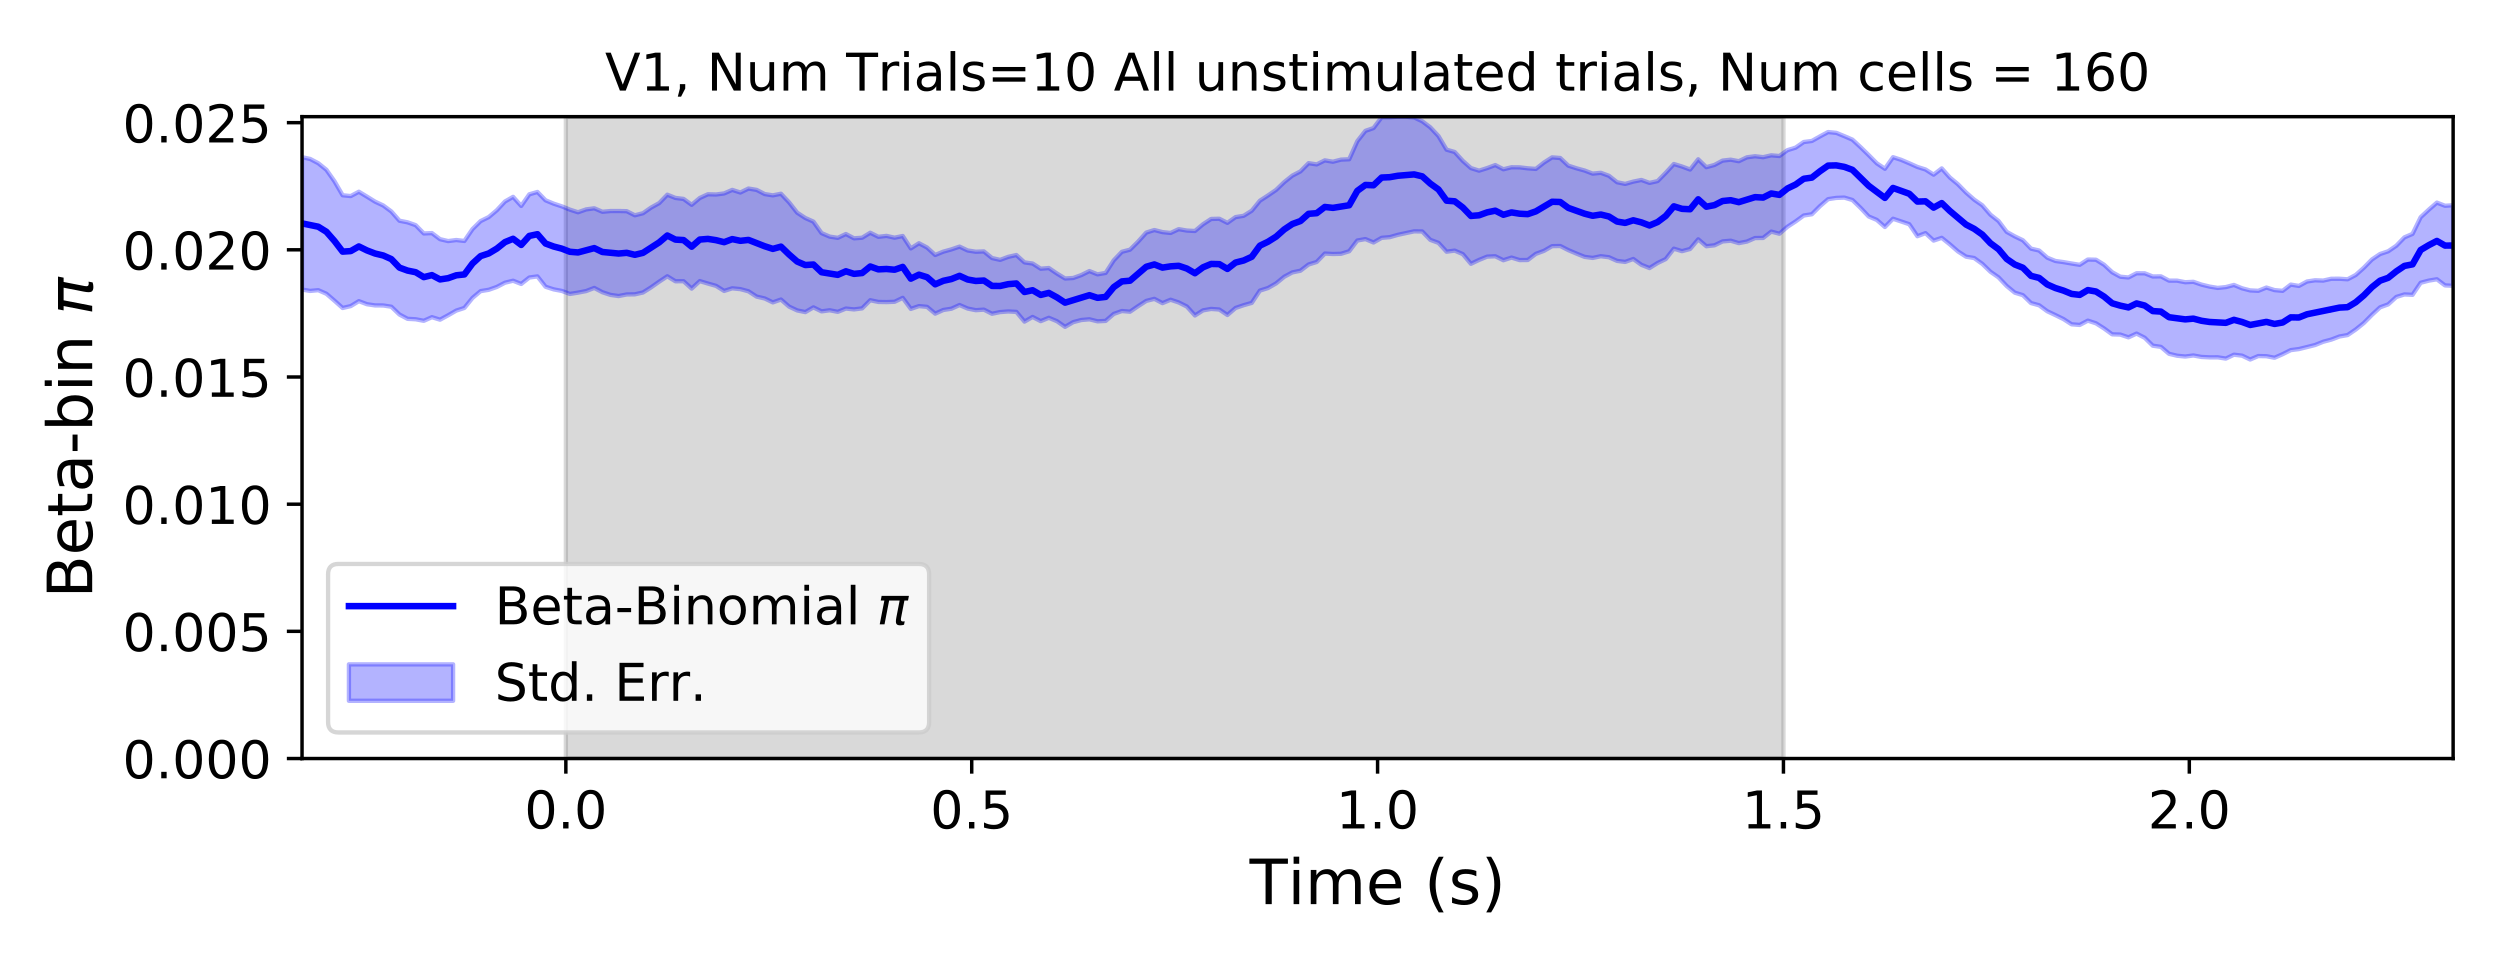 <?xml version="1.0" encoding="utf-8" standalone="no"?>
<!DOCTYPE svg PUBLIC "-//W3C//DTD SVG 1.1//EN"
  "http://www.w3.org/Graphics/SVG/1.1/DTD/svg11.dtd">
<!-- Created with matplotlib (https://matplotlib.org/) -->
<svg height="223.2pt" version="1.1" viewBox="0 0 576 223.2" width="576pt" xmlns="http://www.w3.org/2000/svg" xmlns:xlink="http://www.w3.org/1999/xlink">
 <defs>
  <style type="text/css">
*{stroke-linecap:butt;stroke-linejoin:round;}
  </style>
 </defs>
 <g id="figure_1">
  <g id="patch_1">
   <path d="M 0 223.2 
L 576 223.2 
L 576 0 
L 0 0 
z
" style="fill:#ffffff;"/>
  </g>
  <g id="axes_1">
   <g id="patch_2">
    <path d="M 69.59 174.76 
L 565.2 174.76 
L 565.2 26.88 
L 69.59 26.88 
z
" style="fill:#ffffff;"/>
   </g>
   <g id="PolyCollection_1">
    <defs>
     <path d="M 130.372 -48.44 
L 130.372 -196.32 
L 410.906 -196.32 
L 410.906 -48.44 
L 410.906 -48.44 
L 130.372 -48.44 
z
" id="m5f70be11e3" style="stroke:#808080;stroke-opacity:0.3;"/>
    </defs>
    <g clip-path="url(#p6ca07829b8)">
     <use style="fill:#808080;fill-opacity:0.3;stroke:#808080;stroke-opacity:0.3;" x="0" xlink:href="#m5f70be11e3" y="223.2"/>
    </g>
   </g>
   <g id="PolyCollection_2">
    <defs>
     <path d="M 69.59 -186.984 
L 69.59 -156.484 
L 71.46 -156.17 
L 73.33 -156.341 
L 75.201 -155.519 
L 77.071 -153.911 
L 78.941 -152.237 
L 80.811 -152.676 
L 82.682 -153.815 
L 84.552 -153.106 
L 86.422 -152.832 
L 88.292 -152.818 
L 90.162 -152.53 
L 92.033 -150.738 
L 93.903 -149.741 
L 95.773 -149.639 
L 97.643 -149.284 
L 99.514 -150.123 
L 101.384 -149.546 
L 103.254 -150.561 
L 105.124 -151.64 
L 106.995 -152.25 
L 108.865 -154.557 
L 110.735 -156.127 
L 112.605 -156.43 
L 114.475 -157.089 
L 116.346 -158.064 
L 118.216 -158.519 
L 120.086 -157.78 
L 121.956 -159.26 
L 123.827 -159.511 
L 125.697 -157.133 
L 127.567 -156.528 
L 129.437 -156.171 
L 131.307 -155.477 
L 133.178 -155.777 
L 135.048 -156.139 
L 136.918 -156.859 
L 138.788 -155.875 
L 140.659 -155.254 
L 142.529 -154.988 
L 144.399 -155.356 
L 146.269 -155.384 
L 148.14 -155.811 
L 150.01 -156.992 
L 151.88 -158.309 
L 153.75 -159.541 
L 155.62 -158.393 
L 157.491 -158.407 
L 159.361 -156.709 
L 161.231 -158.432 
L 163.101 -157.87 
L 164.972 -157.339 
L 166.842 -156.17 
L 168.712 -156.771 
L 170.582 -156.584 
L 172.452 -156.082 
L 174.323 -154.861 
L 176.193 -154.432 
L 178.063 -153.529 
L 179.933 -154.187 
L 181.804 -152.556 
L 183.674 -151.677 
L 185.544 -151.294 
L 187.414 -152.378 
L 189.284 -151.46 
L 191.155 -151.713 
L 193.025 -151.35 
L 194.895 -152.108 
L 196.765 -151.911 
L 198.636 -152.152 
L 200.506 -154.026 
L 202.376 -153.633 
L 204.246 -153.599 
L 206.117 -153.669 
L 207.987 -154.575 
L 209.857 -152.032 
L 211.727 -152.673 
L 213.597 -152.5 
L 215.468 -150.935 
L 217.338 -151.779 
L 219.208 -152.072 
L 221.078 -152.922 
L 222.949 -152.11 
L 224.819 -151.732 
L 226.689 -151.858 
L 228.559 -150.908 
L 230.429 -151.294 
L 232.3 -151.438 
L 234.17 -151.34 
L 236.04 -149.101 
L 237.91 -150.177 
L 239.781 -149.207 
L 241.651 -149.979 
L 243.521 -149.196 
L 245.391 -147.894 
L 247.262 -148.975 
L 249.132 -149.469 
L 251.002 -149.631 
L 252.872 -149.163 
L 254.742 -149.265 
L 256.613 -150.875 
L 258.483 -151.54 
L 260.353 -151.38 
L 262.223 -152.661 
L 264.094 -153.868 
L 265.964 -154.346 
L 267.834 -153.358 
L 269.704 -154.141 
L 271.574 -153.513 
L 273.445 -152.581 
L 275.315 -150.517 
L 277.185 -151.692 
L 279.055 -152.021 
L 280.926 -151.886 
L 282.796 -150.63 
L 284.666 -152.24 
L 286.536 -152.881 
L 288.406 -153.416 
L 290.277 -156.243 
L 292.147 -156.835 
L 294.017 -157.908 
L 295.887 -159.432 
L 297.758 -160.439 
L 299.628 -160.828 
L 301.498 -162.261 
L 303.368 -162.841 
L 305.239 -164.78 
L 307.109 -164.678 
L 308.979 -164.727 
L 310.849 -165.312 
L 312.719 -167.783 
L 314.59 -168.116 
L 316.46 -167.333 
L 318.33 -168.401 
L 320.2 -168.56 
L 322.071 -169.09 
L 323.941 -169.499 
L 325.811 -169.895 
L 327.681 -169.872 
L 329.551 -167.935 
L 331.422 -167.244 
L 333.292 -165.21 
L 335.162 -165.46 
L 337.032 -164.651 
L 338.903 -162.421 
L 340.773 -163.313 
L 342.643 -164.073 
L 344.513 -164.156 
L 346.384 -163.24 
L 348.254 -163.852 
L 350.124 -163.277 
L 351.994 -163.299 
L 353.864 -164.715 
L 355.735 -165.406 
L 357.605 -166.486 
L 359.475 -166.522 
L 361.345 -165.572 
L 363.216 -164.776 
L 365.086 -164.02 
L 366.956 -163.771 
L 368.826 -164.165 
L 370.696 -163.935 
L 372.567 -163.089 
L 374.437 -162.855 
L 376.307 -163.531 
L 378.177 -162.183 
L 380.048 -161.44 
L 381.918 -162.606 
L 383.788 -163.511 
L 385.658 -165.904 
L 387.528 -165.328 
L 389.399 -165.831 
L 391.269 -168.055 
L 393.139 -166.47 
L 395.009 -166.677 
L 396.88 -167.574 
L 398.75 -167.738 
L 400.62 -167.186 
L 402.49 -167.54 
L 404.361 -168.356 
L 406.231 -168.379 
L 408.101 -169.838 
L 409.971 -169.347 
L 411.841 -170.961 
L 413.712 -172.184 
L 415.582 -173.547 
L 417.452 -173.837 
L 419.322 -175.705 
L 421.193 -177.316 
L 423.063 -177.601 
L 424.933 -177.672 
L 426.803 -177.117 
L 428.673 -175.305 
L 430.544 -173.326 
L 432.414 -172.533 
L 434.284 -170.897 
L 436.154 -172.803 
L 438.025 -172.174 
L 439.895 -171.539 
L 441.765 -168.778 
L 443.635 -169.484 
L 445.506 -167.77 
L 447.376 -168.403 
L 449.246 -166.902 
L 451.116 -165.27 
L 452.986 -164.062 
L 454.857 -163.749 
L 456.727 -162.402 
L 458.597 -160.593 
L 460.467 -159.292 
L 462.338 -157.314 
L 464.208 -155.771 
L 466.078 -155.194 
L 467.948 -153.372 
L 469.818 -152.863 
L 471.689 -151.489 
L 473.559 -150.603 
L 475.429 -149.684 
L 477.299 -148.478 
L 479.17 -148.332 
L 481.04 -149.323 
L 482.91 -148.713 
L 484.78 -147.524 
L 486.65 -146.165 
L 488.521 -146.113 
L 490.391 -145.477 
L 492.261 -146.341 
L 494.131 -145.385 
L 496.002 -143.554 
L 497.872 -143.282 
L 499.742 -141.687 
L 501.612 -141.237 
L 503.483 -141.054 
L 505.353 -141.298 
L 507.223 -140.959 
L 509.093 -140.864 
L 510.963 -140.872 
L 512.834 -140.581 
L 514.704 -141.476 
L 516.574 -141.255 
L 518.444 -140.371 
L 520.315 -141.168 
L 522.185 -141.127 
L 524.055 -140.772 
L 525.925 -141.598 
L 527.795 -142.535 
L 529.666 -142.775 
L 531.536 -143.237 
L 533.406 -143.711 
L 535.276 -144.463 
L 537.147 -144.962 
L 539.017 -145.675 
L 540.887 -146.001 
L 542.757 -147.273 
L 544.628 -148.776 
L 546.498 -150.662 
L 548.368 -152.39 
L 550.238 -153.071 
L 552.108 -154.779 
L 553.979 -155.36 
L 555.849 -155.271 
L 557.719 -158.05 
L 559.589 -158.542 
L 561.46 -158.855 
L 563.33 -157.441 
L 565.2 -157.351 
L 565.2 -175.912 
L 565.2 -175.912 
L 563.33 -175.792 
L 561.46 -176.519 
L 559.589 -174.887 
L 557.719 -173.152 
L 555.849 -169.314 
L 553.979 -168.51 
L 552.108 -166.58 
L 550.238 -165.305 
L 548.368 -164.678 
L 546.498 -163.419 
L 544.628 -161.512 
L 542.757 -159.841 
L 540.887 -158.853 
L 539.017 -158.98 
L 537.147 -158.978 
L 535.276 -158.555 
L 533.406 -158.625 
L 531.536 -158.342 
L 529.666 -157.322 
L 527.795 -157.63 
L 525.925 -156.192 
L 524.055 -156.361 
L 522.185 -156.948 
L 520.315 -156.197 
L 518.444 -156.291 
L 516.574 -156.774 
L 514.704 -157.544 
L 512.834 -157.057 
L 510.963 -156.864 
L 509.093 -157.171 
L 507.223 -157.628 
L 505.353 -158.271 
L 503.483 -158.176 
L 501.612 -158.537 
L 499.742 -158.544 
L 497.872 -159.533 
L 496.002 -159.499 
L 494.131 -160.234 
L 492.261 -160.241 
L 490.391 -159.27 
L 488.521 -159.448 
L 486.65 -160.475 
L 484.78 -162.206 
L 482.91 -163.359 
L 481.04 -163.405 
L 479.17 -162.187 
L 477.299 -162.49 
L 475.429 -162.811 
L 473.559 -163.074 
L 471.689 -163.836 
L 469.818 -165.478 
L 467.948 -165.909 
L 466.078 -167.84 
L 464.208 -168.742 
L 462.338 -169.782 
L 460.467 -172.266 
L 458.597 -173.74 
L 456.727 -175.898 
L 454.857 -177.2 
L 452.986 -178.836 
L 451.116 -180.745 
L 449.246 -182.301 
L 447.376 -184.399 
L 445.506 -182.958 
L 443.635 -184.153 
L 441.765 -184.74 
L 439.895 -185.583 
L 438.025 -186.377 
L 436.154 -186.982 
L 434.284 -184.317 
L 432.414 -185.577 
L 430.544 -187.467 
L 428.673 -189.295 
L 426.803 -191.026 
L 424.933 -191.832 
L 423.063 -192.593 
L 421.193 -192.781 
L 419.322 -191.775 
L 417.452 -190.721 
L 415.582 -190.48 
L 413.712 -189.187 
L 411.841 -188.606 
L 409.971 -187.256 
L 408.101 -187.413 
L 406.231 -186.984 
L 404.361 -187.206 
L 402.49 -186.953 
L 400.62 -186.06 
L 398.75 -186.409 
L 396.88 -186.196 
L 395.009 -185.197 
L 393.139 -184.678 
L 391.269 -186.497 
L 389.399 -184.142 
L 387.528 -184.836 
L 385.658 -185.415 
L 383.788 -183.381 
L 381.918 -181.481 
L 380.048 -181.063 
L 378.177 -181.74 
L 376.307 -181.357 
L 374.437 -180.829 
L 372.567 -181.218 
L 370.696 -182.701 
L 368.826 -183.387 
L 366.956 -183.198 
L 365.086 -183.914 
L 363.216 -184.428 
L 361.345 -185.032 
L 359.475 -186.798 
L 357.605 -186.943 
L 355.735 -185.749 
L 353.864 -184.284 
L 351.994 -184.421 
L 350.124 -184.643 
L 348.254 -184.665 
L 346.384 -184.2 
L 344.513 -185.166 
L 342.643 -184.471 
L 340.773 -183.881 
L 338.903 -184.474 
L 337.032 -186.136 
L 335.162 -188.183 
L 333.292 -188.716 
L 331.422 -191.855 
L 329.551 -193.851 
L 327.681 -195.269 
L 325.811 -196.14 
L 323.941 -196.31 
L 322.071 -196.32 
L 320.2 -196.194 
L 318.33 -196.188 
L 316.46 -193.696 
L 314.59 -193.054 
L 312.719 -190.661 
L 310.849 -186.504 
L 308.979 -186.425 
L 307.109 -185.941 
L 305.239 -186.251 
L 303.368 -185.324 
L 301.498 -185.607 
L 299.628 -183.715 
L 297.758 -182.739 
L 295.887 -181.243 
L 294.017 -179.448 
L 292.147 -178.168 
L 290.277 -176.954 
L 288.406 -174.657 
L 286.536 -173.481 
L 284.666 -173.177 
L 282.796 -171.853 
L 280.926 -172.804 
L 279.055 -172.756 
L 277.185 -171.539 
L 275.315 -169.978 
L 273.445 -170.081 
L 271.574 -170.402 
L 269.704 -169.527 
L 267.834 -169.725 
L 265.964 -170.202 
L 264.094 -169.615 
L 262.223 -167.532 
L 260.353 -165.672 
L 258.483 -165.188 
L 256.613 -163.229 
L 254.742 -160.32 
L 252.872 -159.992 
L 251.002 -160.748 
L 249.132 -159.82 
L 247.262 -159.15 
L 245.391 -159.036 
L 243.521 -160.18 
L 241.651 -161.448 
L 239.781 -161.291 
L 237.91 -162.487 
L 236.04 -162.745 
L 234.17 -164.44 
L 232.3 -164.023 
L 230.429 -163.324 
L 228.559 -163.747 
L 226.689 -165.274 
L 224.819 -165.202 
L 222.949 -165.492 
L 221.078 -166.379 
L 219.208 -165.74 
L 217.338 -165.224 
L 215.468 -164.453 
L 213.597 -166.169 
L 211.727 -167.154 
L 209.857 -165.967 
L 207.987 -168.826 
L 206.117 -168.439 
L 204.246 -168.852 
L 202.376 -168.638 
L 200.506 -169.576 
L 198.636 -168.429 
L 196.765 -168.291 
L 194.895 -169.282 
L 193.025 -168.4 
L 191.155 -168.688 
L 189.284 -169.495 
L 187.414 -172.139 
L 185.544 -172.974 
L 183.674 -174.197 
L 181.804 -176.579 
L 179.933 -178.562 
L 178.063 -178.189 
L 176.193 -178.491 
L 174.323 -179.45 
L 172.452 -179.762 
L 170.582 -178.848 
L 168.712 -179.446 
L 166.842 -178.636 
L 164.972 -178.391 
L 163.101 -178.443 
L 161.231 -177.584 
L 159.361 -176.016 
L 157.491 -177.369 
L 155.62 -177.594 
L 153.75 -178.341 
L 151.88 -176.407 
L 150.01 -175.373 
L 148.14 -174.07 
L 146.269 -173.598 
L 144.399 -174.542 
L 142.529 -174.583 
L 140.659 -174.576 
L 138.788 -174.41 
L 136.918 -175.21 
L 135.048 -174.955 
L 133.178 -174.294 
L 131.307 -174.899 
L 129.437 -175.659 
L 127.567 -176.278 
L 125.697 -177.048 
L 123.827 -178.972 
L 121.956 -178.428 
L 120.086 -175.757 
L 118.216 -177.844 
L 116.346 -176.772 
L 114.475 -174.765 
L 112.605 -173.184 
L 110.735 -172.263 
L 108.865 -170.419 
L 106.995 -167.685 
L 105.124 -167.898 
L 103.254 -167.656 
L 101.384 -168.093 
L 99.514 -169.497 
L 97.643 -169.414 
L 95.773 -171.321 
L 93.903 -171.978 
L 92.033 -172.345 
L 90.162 -174.479 
L 88.292 -175.86 
L 86.422 -176.741 
L 84.552 -177.897 
L 82.682 -179.025 
L 80.811 -178.025 
L 78.941 -178.212 
L 77.071 -181.425 
L 75.201 -184.082 
L 73.33 -185.594 
L 71.46 -186.577 
L 69.59 -186.984 
z
" id="m07db9aa0c4" style="stroke:#0000ff;stroke-opacity:0.3;"/>
    </defs>
    <g clip-path="url(#p6ca07829b8)">
     <use style="fill:#0000ff;fill-opacity:0.3;stroke:#0000ff;stroke-opacity:0.3;" x="0" xlink:href="#m07db9aa0c4" y="223.2"/>
    </g>
   </g>
   <g id="matplotlib.axis_1">
    <g id="xtick_1">
     <g id="line2d_1">
      <defs>
       <path d="M 0 0 
L 0 3.5 
" id="m2c484dd5a1" style="stroke:#000000;stroke-width:0.8;"/>
      </defs>
      <g>
       <use style="stroke:#000000;stroke-width:0.8;" x="130.372" xlink:href="#m2c484dd5a1" y="174.76"/>
      </g>
     </g>
     <g id="text_1">
      <!-- 0.0 -->
      <defs>
       <path d="M 31.781 66.406 
Q 24.172 66.406 20.328 58.906 
Q 16.5 51.422 16.5 36.375 
Q 16.5 21.391 20.328 13.891 
Q 24.172 6.391 31.781 6.391 
Q 39.453 6.391 43.281 13.891 
Q 47.125 21.391 47.125 36.375 
Q 47.125 51.422 43.281 58.906 
Q 39.453 66.406 31.781 66.406 
z
M 31.781 74.219 
Q 44.047 74.219 50.516 64.516 
Q 56.984 54.828 56.984 36.375 
Q 56.984 17.969 50.516 8.266 
Q 44.047 -1.422 31.781 -1.422 
Q 19.531 -1.422 13.062 8.266 
Q 6.594 17.969 6.594 36.375 
Q 6.594 54.828 13.062 64.516 
Q 19.531 74.219 31.781 74.219 
z
" id="DejaVuSans-48"/>
       <path d="M 10.688 12.406 
L 21 12.406 
L 21 0 
L 10.688 0 
z
" id="DejaVuSans-46"/>
      </defs>
      <g transform="translate(120.83 190.878)scale(0.12 -0.12)">
       <use xlink:href="#DejaVuSans-48"/>
       <use x="63.623" xlink:href="#DejaVuSans-46"/>
       <use x="95.41" xlink:href="#DejaVuSans-48"/>
      </g>
     </g>
    </g>
    <g id="xtick_2">
     <g id="line2d_2">
      <g>
       <use style="stroke:#000000;stroke-width:0.8;" x="223.884" xlink:href="#m2c484dd5a1" y="174.76"/>
      </g>
     </g>
     <g id="text_2">
      <!-- 0.5 -->
      <defs>
       <path d="M 10.797 72.906 
L 49.516 72.906 
L 49.516 64.594 
L 19.828 64.594 
L 19.828 46.734 
Q 21.969 47.469 24.109 47.828 
Q 26.266 48.188 28.422 48.188 
Q 40.625 48.188 47.75 41.5 
Q 54.891 34.812 54.891 23.391 
Q 54.891 11.625 47.562 5.094 
Q 40.234 -1.422 26.906 -1.422 
Q 22.312 -1.422 17.547 -0.641 
Q 12.797 0.141 7.719 1.703 
L 7.719 11.625 
Q 12.109 9.234 16.797 8.062 
Q 21.484 6.891 26.703 6.891 
Q 35.156 6.891 40.078 11.328 
Q 45.016 15.766 45.016 23.391 
Q 45.016 31 40.078 35.438 
Q 35.156 39.891 26.703 39.891 
Q 22.75 39.891 18.812 39.016 
Q 14.891 38.141 10.797 36.281 
z
" id="DejaVuSans-53"/>
      </defs>
      <g transform="translate(214.342 190.878)scale(0.12 -0.12)">
       <use xlink:href="#DejaVuSans-48"/>
       <use x="63.623" xlink:href="#DejaVuSans-46"/>
       <use x="95.41" xlink:href="#DejaVuSans-53"/>
      </g>
     </g>
    </g>
    <g id="xtick_3">
     <g id="line2d_3">
      <g>
       <use style="stroke:#000000;stroke-width:0.8;" x="317.395" xlink:href="#m2c484dd5a1" y="174.76"/>
      </g>
     </g>
     <g id="text_3">
      <!-- 1.0 -->
      <defs>
       <path d="M 12.406 8.297 
L 28.516 8.297 
L 28.516 63.922 
L 10.984 60.406 
L 10.984 69.391 
L 28.422 72.906 
L 38.281 72.906 
L 38.281 8.297 
L 54.391 8.297 
L 54.391 0 
L 12.406 0 
z
" id="DejaVuSans-49"/>
      </defs>
      <g transform="translate(307.853 190.878)scale(0.12 -0.12)">
       <use xlink:href="#DejaVuSans-49"/>
       <use x="63.623" xlink:href="#DejaVuSans-46"/>
       <use x="95.41" xlink:href="#DejaVuSans-48"/>
      </g>
     </g>
    </g>
    <g id="xtick_4">
     <g id="line2d_4">
      <g>
       <use style="stroke:#000000;stroke-width:0.8;" x="410.906" xlink:href="#m2c484dd5a1" y="174.76"/>
      </g>
     </g>
     <g id="text_4">
      <!-- 1.5 -->
      <g transform="translate(401.364 190.878)scale(0.12 -0.12)">
       <use xlink:href="#DejaVuSans-49"/>
       <use x="63.623" xlink:href="#DejaVuSans-46"/>
       <use x="95.41" xlink:href="#DejaVuSans-53"/>
      </g>
     </g>
    </g>
    <g id="xtick_5">
     <g id="line2d_5">
      <g>
       <use style="stroke:#000000;stroke-width:0.8;" x="504.418" xlink:href="#m2c484dd5a1" y="174.76"/>
      </g>
     </g>
     <g id="text_5">
      <!-- 2.0 -->
      <defs>
       <path d="M 19.188 8.297 
L 53.609 8.297 
L 53.609 0 
L 7.328 0 
L 7.328 8.297 
Q 12.938 14.109 22.625 23.891 
Q 32.328 33.688 34.812 36.531 
Q 39.547 41.844 41.422 45.531 
Q 43.312 49.219 43.312 52.781 
Q 43.312 58.594 39.234 62.25 
Q 35.156 65.922 28.609 65.922 
Q 23.969 65.922 18.812 64.312 
Q 13.672 62.703 7.812 59.422 
L 7.812 69.391 
Q 13.766 71.781 18.938 73 
Q 24.125 74.219 28.422 74.219 
Q 39.75 74.219 46.484 68.547 
Q 53.219 62.891 53.219 53.422 
Q 53.219 48.922 51.531 44.891 
Q 49.859 40.875 45.406 35.406 
Q 44.188 33.984 37.641 27.219 
Q 31.109 20.453 19.188 8.297 
z
" id="DejaVuSans-50"/>
      </defs>
      <g transform="translate(494.876 190.878)scale(0.12 -0.12)">
       <use xlink:href="#DejaVuSans-50"/>
       <use x="63.623" xlink:href="#DejaVuSans-46"/>
       <use x="95.41" xlink:href="#DejaVuSans-48"/>
      </g>
     </g>
    </g>
    <g id="text_6">
     <!-- Time (s) -->
     <defs>
      <path d="M -0.297 72.906 
L 61.375 72.906 
L 61.375 64.594 
L 35.5 64.594 
L 35.5 0 
L 25.594 0 
L 25.594 64.594 
L -0.297 64.594 
z
" id="DejaVuSans-84"/>
      <path d="M 9.422 54.688 
L 18.406 54.688 
L 18.406 0 
L 9.422 0 
z
M 9.422 75.984 
L 18.406 75.984 
L 18.406 64.594 
L 9.422 64.594 
z
" id="DejaVuSans-105"/>
      <path d="M 52 44.188 
Q 55.375 50.25 60.062 53.125 
Q 64.75 56 71.094 56 
Q 79.641 56 84.281 50.016 
Q 88.922 44.047 88.922 33.016 
L 88.922 0 
L 79.891 0 
L 79.891 32.719 
Q 79.891 40.578 77.094 44.375 
Q 74.312 48.188 68.609 48.188 
Q 61.625 48.188 57.562 43.547 
Q 53.516 38.922 53.516 30.906 
L 53.516 0 
L 44.484 0 
L 44.484 32.719 
Q 44.484 40.625 41.703 44.406 
Q 38.922 48.188 33.109 48.188 
Q 26.219 48.188 22.156 43.531 
Q 18.109 38.875 18.109 30.906 
L 18.109 0 
L 9.078 0 
L 9.078 54.688 
L 18.109 54.688 
L 18.109 46.188 
Q 21.188 51.219 25.484 53.609 
Q 29.781 56 35.688 56 
Q 41.656 56 45.828 52.969 
Q 50 49.953 52 44.188 
z
" id="DejaVuSans-109"/>
      <path d="M 56.203 29.594 
L 56.203 25.203 
L 14.891 25.203 
Q 15.484 15.922 20.484 11.062 
Q 25.484 6.203 34.422 6.203 
Q 39.594 6.203 44.453 7.469 
Q 49.312 8.734 54.109 11.281 
L 54.109 2.781 
Q 49.266 0.734 44.188 -0.344 
Q 39.109 -1.422 33.891 -1.422 
Q 20.797 -1.422 13.156 6.188 
Q 5.516 13.812 5.516 26.812 
Q 5.516 40.234 12.766 48.109 
Q 20.016 56 32.328 56 
Q 43.359 56 49.781 48.891 
Q 56.203 41.797 56.203 29.594 
z
M 47.219 32.234 
Q 47.125 39.594 43.094 43.984 
Q 39.062 48.391 32.422 48.391 
Q 24.906 48.391 20.391 44.141 
Q 15.875 39.891 15.188 32.172 
z
" id="DejaVuSans-101"/>
      <path id="DejaVuSans-32"/>
      <path d="M 31 75.875 
Q 24.469 64.656 21.281 53.656 
Q 18.109 42.672 18.109 31.391 
Q 18.109 20.125 21.312 9.062 
Q 24.516 -2 31 -13.188 
L 23.188 -13.188 
Q 15.875 -1.703 12.234 9.375 
Q 8.594 20.453 8.594 31.391 
Q 8.594 42.281 12.203 53.312 
Q 15.828 64.359 23.188 75.875 
z
" id="DejaVuSans-40"/>
      <path d="M 44.281 53.078 
L 44.281 44.578 
Q 40.484 46.531 36.375 47.5 
Q 32.281 48.484 27.875 48.484 
Q 21.188 48.484 17.844 46.438 
Q 14.5 44.391 14.5 40.281 
Q 14.5 37.156 16.891 35.375 
Q 19.281 33.594 26.516 31.984 
L 29.594 31.297 
Q 39.156 29.25 43.188 25.516 
Q 47.219 21.781 47.219 15.094 
Q 47.219 7.469 41.188 3.016 
Q 35.156 -1.422 24.609 -1.422 
Q 20.219 -1.422 15.453 -0.562 
Q 10.688 0.297 5.422 2 
L 5.422 11.281 
Q 10.406 8.688 15.234 7.391 
Q 20.062 6.109 24.812 6.109 
Q 31.156 6.109 34.562 8.281 
Q 37.984 10.453 37.984 14.406 
Q 37.984 18.062 35.516 20.016 
Q 33.062 21.969 24.703 23.781 
L 21.578 24.516 
Q 13.234 26.266 9.516 29.906 
Q 5.812 33.547 5.812 39.891 
Q 5.812 47.609 11.281 51.797 
Q 16.75 56 26.812 56 
Q 31.781 56 36.172 55.266 
Q 40.578 54.547 44.281 53.078 
z
" id="DejaVuSans-115"/>
      <path d="M 8.016 75.875 
L 15.828 75.875 
Q 23.141 64.359 26.781 53.312 
Q 30.422 42.281 30.422 31.391 
Q 30.422 20.453 26.781 9.375 
Q 23.141 -1.703 15.828 -13.188 
L 8.016 -13.188 
Q 14.5 -2 17.703 9.062 
Q 20.906 20.125 20.906 31.391 
Q 20.906 42.672 17.703 53.656 
Q 14.5 64.656 8.016 75.875 
z
" id="DejaVuSans-41"/>
     </defs>
     <g transform="translate(287.9 208.315)scale(0.144 -0.144)">
      <use xlink:href="#DejaVuSans-84"/>
      <use x="61.037" xlink:href="#DejaVuSans-105"/>
      <use x="88.82" xlink:href="#DejaVuSans-109"/>
      <use x="186.232" xlink:href="#DejaVuSans-101"/>
      <use x="247.756" xlink:href="#DejaVuSans-32"/>
      <use x="279.543" xlink:href="#DejaVuSans-40"/>
      <use x="318.557" xlink:href="#DejaVuSans-115"/>
      <use x="370.656" xlink:href="#DejaVuSans-41"/>
     </g>
    </g>
   </g>
   <g id="matplotlib.axis_2">
    <g id="ytick_1">
     <g id="line2d_6">
      <defs>
       <path d="M 0 0 
L -3.5 0 
" id="mf336486937" style="stroke:#000000;stroke-width:0.8;"/>
      </defs>
      <g>
       <use style="stroke:#000000;stroke-width:0.8;" x="69.59" xlink:href="#mf336486937" y="174.76"/>
      </g>
     </g>
     <g id="text_7">
      <!-- 0.000 -->
      <g transform="translate(28.236 179.319)scale(0.12 -0.12)">
       <use xlink:href="#DejaVuSans-48"/>
       <use x="63.623" xlink:href="#DejaVuSans-46"/>
       <use x="95.41" xlink:href="#DejaVuSans-48"/>
       <use x="159.033" xlink:href="#DejaVuSans-48"/>
       <use x="222.656" xlink:href="#DejaVuSans-48"/>
      </g>
     </g>
    </g>
    <g id="ytick_2">
     <g id="line2d_7">
      <g>
       <use style="stroke:#000000;stroke-width:0.8;" x="69.59" xlink:href="#mf336486937" y="145.46"/>
      </g>
     </g>
     <g id="text_8">
      <!-- 0.005 -->
      <g transform="translate(28.236 150.019)scale(0.12 -0.12)">
       <use xlink:href="#DejaVuSans-48"/>
       <use x="63.623" xlink:href="#DejaVuSans-46"/>
       <use x="95.41" xlink:href="#DejaVuSans-48"/>
       <use x="159.033" xlink:href="#DejaVuSans-48"/>
       <use x="222.656" xlink:href="#DejaVuSans-53"/>
      </g>
     </g>
    </g>
    <g id="ytick_3">
     <g id="line2d_8">
      <g>
       <use style="stroke:#000000;stroke-width:0.8;" x="69.59" xlink:href="#mf336486937" y="116.16"/>
      </g>
     </g>
     <g id="text_9">
      <!-- 0.010 -->
      <g transform="translate(28.236 120.719)scale(0.12 -0.12)">
       <use xlink:href="#DejaVuSans-48"/>
       <use x="63.623" xlink:href="#DejaVuSans-46"/>
       <use x="95.41" xlink:href="#DejaVuSans-48"/>
       <use x="159.033" xlink:href="#DejaVuSans-49"/>
       <use x="222.656" xlink:href="#DejaVuSans-48"/>
      </g>
     </g>
    </g>
    <g id="ytick_4">
     <g id="line2d_9">
      <g>
       <use style="stroke:#000000;stroke-width:0.8;" x="69.59" xlink:href="#mf336486937" y="86.86"/>
      </g>
     </g>
     <g id="text_10">
      <!-- 0.015 -->
      <g transform="translate(28.236 91.419)scale(0.12 -0.12)">
       <use xlink:href="#DejaVuSans-48"/>
       <use x="63.623" xlink:href="#DejaVuSans-46"/>
       <use x="95.41" xlink:href="#DejaVuSans-48"/>
       <use x="159.033" xlink:href="#DejaVuSans-49"/>
       <use x="222.656" xlink:href="#DejaVuSans-53"/>
      </g>
     </g>
    </g>
    <g id="ytick_5">
     <g id="line2d_10">
      <g>
       <use style="stroke:#000000;stroke-width:0.8;" x="69.59" xlink:href="#mf336486937" y="57.56"/>
      </g>
     </g>
     <g id="text_11">
      <!-- 0.020 -->
      <g transform="translate(28.236 62.119)scale(0.12 -0.12)">
       <use xlink:href="#DejaVuSans-48"/>
       <use x="63.623" xlink:href="#DejaVuSans-46"/>
       <use x="95.41" xlink:href="#DejaVuSans-48"/>
       <use x="159.033" xlink:href="#DejaVuSans-50"/>
       <use x="222.656" xlink:href="#DejaVuSans-48"/>
      </g>
     </g>
    </g>
    <g id="ytick_6">
     <g id="line2d_11">
      <g>
       <use style="stroke:#000000;stroke-width:0.8;" x="69.59" xlink:href="#mf336486937" y="28.26"/>
      </g>
     </g>
     <g id="text_12">
      <!-- 0.025 -->
      <g transform="translate(28.236 32.819)scale(0.12 -0.12)">
       <use xlink:href="#DejaVuSans-48"/>
       <use x="63.623" xlink:href="#DejaVuSans-46"/>
       <use x="95.41" xlink:href="#DejaVuSans-48"/>
       <use x="159.033" xlink:href="#DejaVuSans-50"/>
       <use x="222.656" xlink:href="#DejaVuSans-53"/>
      </g>
     </g>
    </g>
    <g id="text_13">
     <!-- Beta-bin $\pi$ -->
     <defs>
      <path d="M 19.672 34.812 
L 19.672 8.109 
L 35.5 8.109 
Q 43.453 8.109 47.281 11.406 
Q 51.125 14.703 51.125 21.484 
Q 51.125 28.328 47.281 31.562 
Q 43.453 34.812 35.5 34.812 
z
M 19.672 64.797 
L 19.672 42.828 
L 34.281 42.828 
Q 41.5 42.828 45.031 45.531 
Q 48.578 48.25 48.578 53.812 
Q 48.578 59.328 45.031 62.062 
Q 41.5 64.797 34.281 64.797 
z
M 9.812 72.906 
L 35.016 72.906 
Q 46.297 72.906 52.391 68.219 
Q 58.5 63.531 58.5 54.891 
Q 58.5 48.188 55.375 44.234 
Q 52.25 40.281 46.188 39.312 
Q 53.469 37.75 57.5 32.781 
Q 61.531 27.828 61.531 20.406 
Q 61.531 10.641 54.891 5.312 
Q 48.25 0 35.984 0 
L 9.812 0 
z
" id="DejaVuSans-66"/>
      <path d="M 18.312 70.219 
L 18.312 54.688 
L 36.812 54.688 
L 36.812 47.703 
L 18.312 47.703 
L 18.312 18.016 
Q 18.312 11.328 20.141 9.422 
Q 21.969 7.516 27.594 7.516 
L 36.812 7.516 
L 36.812 0 
L 27.594 0 
Q 17.188 0 13.234 3.875 
Q 9.281 7.766 9.281 18.016 
L 9.281 47.703 
L 2.688 47.703 
L 2.688 54.688 
L 9.281 54.688 
L 9.281 70.219 
z
" id="DejaVuSans-116"/>
      <path d="M 34.281 27.484 
Q 23.391 27.484 19.188 25 
Q 14.984 22.516 14.984 16.5 
Q 14.984 11.719 18.141 8.906 
Q 21.297 6.109 26.703 6.109 
Q 34.188 6.109 38.703 11.406 
Q 43.219 16.703 43.219 25.484 
L 43.219 27.484 
z
M 52.203 31.203 
L 52.203 0 
L 43.219 0 
L 43.219 8.297 
Q 40.141 3.328 35.547 0.953 
Q 30.953 -1.422 24.312 -1.422 
Q 15.922 -1.422 10.953 3.297 
Q 6 8.016 6 15.922 
Q 6 25.141 12.172 29.828 
Q 18.359 34.516 30.609 34.516 
L 43.219 34.516 
L 43.219 35.406 
Q 43.219 41.609 39.141 45 
Q 35.062 48.391 27.688 48.391 
Q 23 48.391 18.547 47.266 
Q 14.109 46.141 10.016 43.891 
L 10.016 52.203 
Q 14.938 54.109 19.578 55.047 
Q 24.219 56 28.609 56 
Q 40.484 56 46.344 49.844 
Q 52.203 43.703 52.203 31.203 
z
" id="DejaVuSans-97"/>
      <path d="M 4.891 31.391 
L 31.203 31.391 
L 31.203 23.391 
L 4.891 23.391 
z
" id="DejaVuSans-45"/>
      <path d="M 48.688 27.297 
Q 48.688 37.203 44.609 42.844 
Q 40.531 48.484 33.406 48.484 
Q 26.266 48.484 22.188 42.844 
Q 18.109 37.203 18.109 27.297 
Q 18.109 17.391 22.188 11.75 
Q 26.266 6.109 33.406 6.109 
Q 40.531 6.109 44.609 11.75 
Q 48.688 17.391 48.688 27.297 
z
M 18.109 46.391 
Q 20.953 51.266 25.266 53.625 
Q 29.594 56 35.594 56 
Q 45.562 56 51.781 48.094 
Q 58.016 40.188 58.016 27.297 
Q 58.016 14.406 51.781 6.484 
Q 45.562 -1.422 35.594 -1.422 
Q 29.594 -1.422 25.266 0.953 
Q 20.953 3.328 18.109 8.203 
L 18.109 0 
L 9.078 0 
L 9.078 75.984 
L 18.109 75.984 
z
" id="DejaVuSans-98"/>
      <path d="M 54.891 33.016 
L 54.891 0 
L 45.906 0 
L 45.906 32.719 
Q 45.906 40.484 42.875 44.328 
Q 39.844 48.188 33.797 48.188 
Q 26.516 48.188 22.312 43.547 
Q 18.109 38.922 18.109 30.906 
L 18.109 0 
L 9.078 0 
L 9.078 54.688 
L 18.109 54.688 
L 18.109 46.188 
Q 21.344 51.125 25.703 53.562 
Q 30.078 56 35.797 56 
Q 45.219 56 50.047 50.172 
Q 54.891 44.344 54.891 33.016 
z
" id="DejaVuSans-110"/>
      <path d="M 9.125 54.688 
L 61.531 54.688 
L 59.766 45.703 
L 52.875 45.703 
L 46.344 12.109 
Q 45.656 8.594 46.578 7.031 
Q 47.469 5.516 50.141 5.516 
Q 50.875 5.516 51.953 5.672 
Q 53.078 5.766 53.422 5.812 
L 52.156 -0.688 
Q 50.344 -1.312 48.484 -1.609 
Q 46.578 -1.906 44.781 -1.906 
Q 38.922 -1.906 37.312 1.266 
Q 35.688 4.5 37.359 13.094 
L 43.703 45.703 
L 23.531 45.703 
L 14.656 0 
L 5.469 0 
L 14.359 45.703 
L 7.375 45.703 
z
" id="DejaVuSans-Oblique-960"/>
     </defs>
     <g transform="translate(21.241 137.828)rotate(-90)scale(0.144 -0.144)">
      <use transform="translate(0 0.016)" xlink:href="#DejaVuSans-66"/>
      <use transform="translate(68.604 0.016)" xlink:href="#DejaVuSans-101"/>
      <use transform="translate(130.127 0.016)" xlink:href="#DejaVuSans-116"/>
      <use transform="translate(169.336 0.016)" xlink:href="#DejaVuSans-97"/>
      <use transform="translate(230.615 0.016)" xlink:href="#DejaVuSans-45"/>
      <use transform="translate(266.699 0.016)" xlink:href="#DejaVuSans-98"/>
      <use transform="translate(330.176 0.016)" xlink:href="#DejaVuSans-105"/>
      <use transform="translate(357.959 0.016)" xlink:href="#DejaVuSans-110"/>
      <use transform="translate(421.338 0.016)" xlink:href="#DejaVuSans-32"/>
      <use transform="translate(453.125 0.016)" xlink:href="#DejaVuSans-Oblique-960"/>
     </g>
    </g>
   </g>
   <g id="line2d_12">
    <path clip-path="url(#p6ca07829b8)" d="M 69.59 51.466 
L 73.33 52.233 
L 75.201 53.399 
L 77.071 55.532 
L 78.941 57.976 
L 80.811 57.85 
L 82.682 56.78 
L 84.552 57.698 
L 86.422 58.413 
L 88.292 58.861 
L 90.162 59.695 
L 92.033 61.659 
L 93.903 62.341 
L 95.773 62.72 
L 97.643 63.851 
L 99.514 63.39 
L 101.384 64.38 
L 103.254 64.092 
L 105.124 63.431 
L 106.995 63.232 
L 108.865 60.712 
L 110.735 59.005 
L 112.605 58.393 
L 114.475 57.273 
L 116.346 55.782 
L 118.216 55.019 
L 120.086 56.431 
L 121.956 54.356 
L 123.827 53.959 
L 125.697 56.11 
L 127.567 56.797 
L 129.437 57.285 
L 131.307 58.012 
L 133.178 58.165 
L 136.918 57.165 
L 138.788 58.057 
L 142.529 58.415 
L 144.399 58.251 
L 146.269 58.709 
L 148.14 58.259 
L 151.88 55.842 
L 153.75 54.259 
L 155.62 55.207 
L 157.491 55.312 
L 159.361 56.838 
L 161.231 55.192 
L 163.101 55.043 
L 164.972 55.335 
L 166.842 55.797 
L 168.712 55.092 
L 170.582 55.484 
L 172.452 55.278 
L 176.193 56.738 
L 178.063 57.341 
L 179.933 56.825 
L 181.804 58.633 
L 183.674 60.263 
L 185.544 61.066 
L 187.414 60.942 
L 189.284 62.723 
L 193.025 63.325 
L 194.895 62.505 
L 196.765 63.099 
L 198.636 62.91 
L 200.506 61.399 
L 202.376 62.065 
L 204.246 61.974 
L 206.117 62.146 
L 207.987 61.5 
L 209.857 64.201 
L 211.727 63.287 
L 213.597 63.866 
L 215.468 65.506 
L 217.338 64.698 
L 219.208 64.294 
L 221.078 63.55 
L 222.949 64.399 
L 224.819 64.733 
L 226.689 64.634 
L 228.559 65.873 
L 230.429 65.891 
L 232.3 65.469 
L 234.17 65.31 
L 236.04 67.277 
L 237.91 66.868 
L 239.781 67.951 
L 241.651 67.487 
L 243.521 68.512 
L 245.391 69.735 
L 251.002 68.011 
L 252.872 68.622 
L 254.742 68.407 
L 256.613 66.148 
L 258.483 64.836 
L 260.353 64.674 
L 264.094 61.459 
L 265.964 60.926 
L 267.834 61.658 
L 269.704 61.366 
L 271.574 61.242 
L 273.445 61.869 
L 275.315 62.953 
L 277.185 61.585 
L 279.055 60.811 
L 280.926 60.855 
L 282.796 61.959 
L 284.666 60.492 
L 286.536 60.019 
L 288.406 59.163 
L 290.277 56.602 
L 292.147 55.698 
L 294.017 54.522 
L 295.887 52.862 
L 297.758 51.611 
L 299.628 50.928 
L 301.498 49.266 
L 303.368 49.117 
L 305.239 47.685 
L 307.109 47.891 
L 310.849 47.292 
L 312.719 43.978 
L 314.59 42.615 
L 316.46 42.686 
L 318.33 40.906 
L 320.2 40.823 
L 322.071 40.495 
L 325.811 40.183 
L 327.681 40.629 
L 329.551 42.307 
L 331.422 43.65 
L 333.292 46.237 
L 335.162 46.379 
L 337.032 47.806 
L 338.903 49.753 
L 340.773 49.603 
L 342.643 48.928 
L 344.513 48.539 
L 346.384 49.48 
L 348.254 48.942 
L 350.124 49.24 
L 351.994 49.34 
L 353.864 48.7 
L 357.605 46.486 
L 359.475 46.54 
L 361.345 47.898 
L 365.086 49.233 
L 366.956 49.716 
L 368.826 49.424 
L 370.696 49.882 
L 372.567 51.046 
L 374.437 51.358 
L 376.307 50.756 
L 378.177 51.238 
L 380.048 51.949 
L 381.918 51.157 
L 383.788 49.754 
L 385.658 47.54 
L 387.528 48.118 
L 389.399 48.213 
L 391.269 45.924 
L 393.139 47.626 
L 395.009 47.263 
L 396.88 46.315 
L 398.75 46.127 
L 400.62 46.577 
L 404.361 45.419 
L 406.231 45.519 
L 408.101 44.575 
L 409.971 44.898 
L 411.841 43.416 
L 413.712 42.515 
L 415.582 41.187 
L 417.452 40.921 
L 419.322 39.46 
L 421.193 38.151 
L 423.063 38.103 
L 424.933 38.448 
L 426.803 39.129 
L 430.544 42.803 
L 434.284 45.593 
L 436.154 43.308 
L 439.895 44.639 
L 441.765 46.441 
L 443.635 46.382 
L 445.506 47.836 
L 447.376 46.799 
L 449.246 48.598 
L 452.986 51.751 
L 454.857 52.725 
L 456.727 54.05 
L 458.597 56.033 
L 460.467 57.421 
L 462.338 59.652 
L 464.208 60.944 
L 466.078 61.683 
L 467.948 63.56 
L 469.818 64.029 
L 471.689 65.537 
L 473.559 66.362 
L 475.429 66.953 
L 477.299 67.716 
L 479.17 67.94 
L 481.04 66.836 
L 482.91 67.164 
L 484.78 68.335 
L 486.65 69.88 
L 488.521 70.42 
L 490.391 70.826 
L 492.261 69.909 
L 494.131 70.391 
L 496.002 71.673 
L 497.872 71.792 
L 499.742 73.085 
L 503.483 73.585 
L 505.353 73.416 
L 507.223 73.906 
L 509.093 74.182 
L 512.834 74.381 
L 514.704 73.69 
L 516.574 74.186 
L 518.444 74.869 
L 522.185 74.162 
L 524.055 74.633 
L 525.925 74.305 
L 527.795 73.117 
L 529.666 73.151 
L 531.536 72.41 
L 539.017 70.872 
L 540.887 70.773 
L 542.757 69.643 
L 544.628 68.056 
L 546.498 66.159 
L 548.368 64.666 
L 550.238 64.012 
L 552.108 62.52 
L 553.979 61.265 
L 555.849 60.908 
L 557.719 57.599 
L 559.589 56.486 
L 561.46 55.513 
L 563.33 56.583 
L 565.2 56.568 
L 565.2 56.568 
" style="fill:none;stroke:#0000ff;stroke-linecap:square;stroke-width:1.5;"/>
   </g>
   <g id="patch_3">
    <path d="M 69.59 174.76 
L 69.59 26.88 
" style="fill:none;stroke:#000000;stroke-linecap:square;stroke-linejoin:miter;stroke-width:0.8;"/>
   </g>
   <g id="patch_4">
    <path d="M 565.2 174.76 
L 565.2 26.88 
" style="fill:none;stroke:#000000;stroke-linecap:square;stroke-linejoin:miter;stroke-width:0.8;"/>
   </g>
   <g id="patch_5">
    <path d="M 69.59 174.76 
L 565.2 174.76 
" style="fill:none;stroke:#000000;stroke-linecap:square;stroke-linejoin:miter;stroke-width:0.8;"/>
   </g>
   <g id="patch_6">
    <path d="M 69.59 26.88 
L 565.2 26.88 
" style="fill:none;stroke:#000000;stroke-linecap:square;stroke-linejoin:miter;stroke-width:0.8;"/>
   </g>
   <g id="text_14">
    <!-- V1, Num Trials=10 All unstimulated trials, Num cells = 160 -->
    <defs>
     <path d="M 28.609 0 
L 0.781 72.906 
L 11.078 72.906 
L 34.188 11.531 
L 57.328 72.906 
L 67.578 72.906 
L 39.797 0 
z
" id="DejaVuSans-86"/>
     <path d="M 11.719 12.406 
L 22.016 12.406 
L 22.016 4 
L 14.016 -11.625 
L 7.719 -11.625 
L 11.719 4 
z
" id="DejaVuSans-44"/>
     <path d="M 9.812 72.906 
L 23.094 72.906 
L 55.422 11.922 
L 55.422 72.906 
L 64.984 72.906 
L 64.984 0 
L 51.703 0 
L 19.391 60.984 
L 19.391 0 
L 9.812 0 
z
" id="DejaVuSans-78"/>
     <path d="M 8.5 21.578 
L 8.5 54.688 
L 17.484 54.688 
L 17.484 21.922 
Q 17.484 14.156 20.5 10.266 
Q 23.531 6.391 29.594 6.391 
Q 36.859 6.391 41.078 11.031 
Q 45.312 15.672 45.312 23.688 
L 45.312 54.688 
L 54.297 54.688 
L 54.297 0 
L 45.312 0 
L 45.312 8.406 
Q 42.047 3.422 37.719 1 
Q 33.406 -1.422 27.688 -1.422 
Q 18.266 -1.422 13.375 4.438 
Q 8.5 10.297 8.5 21.578 
z
M 31.109 56 
z
" id="DejaVuSans-117"/>
     <path d="M 41.109 46.297 
Q 39.594 47.172 37.812 47.578 
Q 36.031 48 33.891 48 
Q 26.266 48 22.188 43.047 
Q 18.109 38.094 18.109 28.812 
L 18.109 0 
L 9.078 0 
L 9.078 54.688 
L 18.109 54.688 
L 18.109 46.188 
Q 20.953 51.172 25.484 53.578 
Q 30.031 56 36.531 56 
Q 37.453 56 38.578 55.875 
Q 39.703 55.766 41.062 55.516 
z
" id="DejaVuSans-114"/>
     <path d="M 9.422 75.984 
L 18.406 75.984 
L 18.406 0 
L 9.422 0 
z
" id="DejaVuSans-108"/>
     <path d="M 10.594 45.406 
L 73.188 45.406 
L 73.188 37.203 
L 10.594 37.203 
z
M 10.594 25.484 
L 73.188 25.484 
L 73.188 17.188 
L 10.594 17.188 
z
" id="DejaVuSans-61"/>
     <path d="M 34.188 63.188 
L 20.797 26.906 
L 47.609 26.906 
z
M 28.609 72.906 
L 39.797 72.906 
L 67.578 0 
L 57.328 0 
L 50.688 18.703 
L 17.828 18.703 
L 11.188 0 
L 0.781 0 
z
" id="DejaVuSans-65"/>
     <path d="M 45.406 46.391 
L 45.406 75.984 
L 54.391 75.984 
L 54.391 0 
L 45.406 0 
L 45.406 8.203 
Q 42.578 3.328 38.25 0.953 
Q 33.938 -1.422 27.875 -1.422 
Q 17.969 -1.422 11.734 6.484 
Q 5.516 14.406 5.516 27.297 
Q 5.516 40.188 11.734 48.094 
Q 17.969 56 27.875 56 
Q 33.938 56 38.25 53.625 
Q 42.578 51.266 45.406 46.391 
z
M 14.797 27.297 
Q 14.797 17.391 18.875 11.75 
Q 22.953 6.109 30.078 6.109 
Q 37.203 6.109 41.297 11.75 
Q 45.406 17.391 45.406 27.297 
Q 45.406 37.203 41.297 42.844 
Q 37.203 48.484 30.078 48.484 
Q 22.953 48.484 18.875 42.844 
Q 14.797 37.203 14.797 27.297 
z
" id="DejaVuSans-100"/>
     <path d="M 48.781 52.594 
L 48.781 44.188 
Q 44.969 46.297 41.141 47.344 
Q 37.312 48.391 33.406 48.391 
Q 24.656 48.391 19.812 42.844 
Q 14.984 37.312 14.984 27.297 
Q 14.984 17.281 19.812 11.734 
Q 24.656 6.203 33.406 6.203 
Q 37.312 6.203 41.141 7.25 
Q 44.969 8.297 48.781 10.406 
L 48.781 2.094 
Q 45.016 0.344 40.984 -0.531 
Q 36.969 -1.422 32.422 -1.422 
Q 20.062 -1.422 12.781 6.344 
Q 5.516 14.109 5.516 27.297 
Q 5.516 40.672 12.859 48.328 
Q 20.219 56 33.016 56 
Q 37.156 56 41.109 55.141 
Q 45.062 54.297 48.781 52.594 
z
" id="DejaVuSans-99"/>
     <path d="M 33.016 40.375 
Q 26.375 40.375 22.484 35.828 
Q 18.609 31.297 18.609 23.391 
Q 18.609 15.531 22.484 10.953 
Q 26.375 6.391 33.016 6.391 
Q 39.656 6.391 43.531 10.953 
Q 47.406 15.531 47.406 23.391 
Q 47.406 31.297 43.531 35.828 
Q 39.656 40.375 33.016 40.375 
z
M 52.594 71.297 
L 52.594 62.312 
Q 48.875 64.062 45.094 64.984 
Q 41.312 65.922 37.594 65.922 
Q 27.828 65.922 22.672 59.328 
Q 17.531 52.734 16.797 39.406 
Q 19.672 43.656 24.016 45.922 
Q 28.375 48.188 33.594 48.188 
Q 44.578 48.188 50.953 41.516 
Q 57.328 34.859 57.328 23.391 
Q 57.328 12.156 50.688 5.359 
Q 44.047 -1.422 33.016 -1.422 
Q 20.359 -1.422 13.672 8.266 
Q 6.984 17.969 6.984 36.375 
Q 6.984 53.656 15.188 63.938 
Q 23.391 74.219 37.203 74.219 
Q 40.922 74.219 44.703 73.484 
Q 48.484 72.75 52.594 71.297 
z
" id="DejaVuSans-54"/>
    </defs>
    <g transform="translate(139.392 20.88)scale(0.12 -0.12)">
     <use xlink:href="#DejaVuSans-86"/>
     <use x="68.408" xlink:href="#DejaVuSans-49"/>
     <use x="132.031" xlink:href="#DejaVuSans-44"/>
     <use x="163.818" xlink:href="#DejaVuSans-32"/>
     <use x="195.605" xlink:href="#DejaVuSans-78"/>
     <use x="270.41" xlink:href="#DejaVuSans-117"/>
     <use x="333.789" xlink:href="#DejaVuSans-109"/>
     <use x="431.201" xlink:href="#DejaVuSans-32"/>
     <use x="462.988" xlink:href="#DejaVuSans-84"/>
     <use x="523.854" xlink:href="#DejaVuSans-114"/>
     <use x="564.967" xlink:href="#DejaVuSans-105"/>
     <use x="592.75" xlink:href="#DejaVuSans-97"/>
     <use x="654.029" xlink:href="#DejaVuSans-108"/>
     <use x="681.812" xlink:href="#DejaVuSans-115"/>
     <use x="733.912" xlink:href="#DejaVuSans-61"/>
     <use x="817.701" xlink:href="#DejaVuSans-49"/>
     <use x="881.324" xlink:href="#DejaVuSans-48"/>
     <use x="944.947" xlink:href="#DejaVuSans-32"/>
     <use x="976.734" xlink:href="#DejaVuSans-65"/>
     <use x="1045.143" xlink:href="#DejaVuSans-108"/>
     <use x="1072.926" xlink:href="#DejaVuSans-108"/>
     <use x="1100.709" xlink:href="#DejaVuSans-32"/>
     <use x="1132.496" xlink:href="#DejaVuSans-117"/>
     <use x="1195.875" xlink:href="#DejaVuSans-110"/>
     <use x="1259.254" xlink:href="#DejaVuSans-115"/>
     <use x="1311.354" xlink:href="#DejaVuSans-116"/>
     <use x="1350.562" xlink:href="#DejaVuSans-105"/>
     <use x="1378.346" xlink:href="#DejaVuSans-109"/>
     <use x="1475.758" xlink:href="#DejaVuSans-117"/>
     <use x="1539.137" xlink:href="#DejaVuSans-108"/>
     <use x="1566.92" xlink:href="#DejaVuSans-97"/>
     <use x="1628.199" xlink:href="#DejaVuSans-116"/>
     <use x="1667.408" xlink:href="#DejaVuSans-101"/>
     <use x="1728.932" xlink:href="#DejaVuSans-100"/>
     <use x="1792.408" xlink:href="#DejaVuSans-32"/>
     <use x="1824.195" xlink:href="#DejaVuSans-116"/>
     <use x="1863.404" xlink:href="#DejaVuSans-114"/>
     <use x="1904.518" xlink:href="#DejaVuSans-105"/>
     <use x="1932.301" xlink:href="#DejaVuSans-97"/>
     <use x="1993.58" xlink:href="#DejaVuSans-108"/>
     <use x="2021.363" xlink:href="#DejaVuSans-115"/>
     <use x="2073.463" xlink:href="#DejaVuSans-44"/>
     <use x="2105.25" xlink:href="#DejaVuSans-32"/>
     <use x="2137.037" xlink:href="#DejaVuSans-78"/>
     <use x="2211.842" xlink:href="#DejaVuSans-117"/>
     <use x="2275.221" xlink:href="#DejaVuSans-109"/>
     <use x="2372.633" xlink:href="#DejaVuSans-32"/>
     <use x="2404.42" xlink:href="#DejaVuSans-99"/>
     <use x="2459.4" xlink:href="#DejaVuSans-101"/>
     <use x="2520.924" xlink:href="#DejaVuSans-108"/>
     <use x="2548.707" xlink:href="#DejaVuSans-108"/>
     <use x="2576.49" xlink:href="#DejaVuSans-115"/>
     <use x="2628.59" xlink:href="#DejaVuSans-32"/>
     <use x="2660.377" xlink:href="#DejaVuSans-61"/>
     <use x="2744.166" xlink:href="#DejaVuSans-32"/>
     <use x="2775.953" xlink:href="#DejaVuSans-49"/>
     <use x="2839.576" xlink:href="#DejaVuSans-54"/>
     <use x="2903.199" xlink:href="#DejaVuSans-48"/>
    </g>
   </g>
   <g id="legend_1">
    <g id="patch_7">
     <path d="M 77.99 168.76 
L 211.67 168.76 
Q 214.07 168.76 214.07 166.36 
L 214.07 132.333 
Q 214.07 129.933 211.67 129.933 
L 77.99 129.933 
Q 75.59 129.933 75.59 132.333 
L 75.59 166.36 
Q 75.59 168.76 77.99 168.76 
z
" style="fill:#ffffff;opacity:0.8;stroke:#cccccc;stroke-linejoin:miter;"/>
    </g>
    <g id="line2d_13">
     <path d="M 80.39 139.651 
L 104.39 139.651 
" style="fill:none;stroke:#0000ff;stroke-linecap:square;stroke-width:1.5;"/>
    </g>
    <g id="line2d_14"/>
    <g id="text_15">
     <!-- Beta-Binomial $\pi$ -->
     <defs>
      <path d="M 30.609 48.391 
Q 23.391 48.391 19.188 42.75 
Q 14.984 37.109 14.984 27.297 
Q 14.984 17.484 19.156 11.844 
Q 23.344 6.203 30.609 6.203 
Q 37.797 6.203 41.984 11.859 
Q 46.188 17.531 46.188 27.297 
Q 46.188 37.016 41.984 42.703 
Q 37.797 48.391 30.609 48.391 
z
M 30.609 56 
Q 42.328 56 49.016 48.375 
Q 55.719 40.766 55.719 27.297 
Q 55.719 13.875 49.016 6.219 
Q 42.328 -1.422 30.609 -1.422 
Q 18.844 -1.422 12.172 6.219 
Q 5.516 13.875 5.516 27.297 
Q 5.516 40.766 12.172 48.375 
Q 18.844 56 30.609 56 
z
" id="DejaVuSans-111"/>
     </defs>
     <g transform="translate(113.99 143.851)scale(0.12 -0.12)">
      <use transform="translate(0 0.016)" xlink:href="#DejaVuSans-66"/>
      <use transform="translate(68.604 0.016)" xlink:href="#DejaVuSans-101"/>
      <use transform="translate(130.127 0.016)" xlink:href="#DejaVuSans-116"/>
      <use transform="translate(169.336 0.016)" xlink:href="#DejaVuSans-97"/>
      <use transform="translate(230.615 0.016)" xlink:href="#DejaVuSans-45"/>
      <use transform="translate(266.699 0.016)" xlink:href="#DejaVuSans-66"/>
      <use transform="translate(335.303 0.016)" xlink:href="#DejaVuSans-105"/>
      <use transform="translate(363.086 0.016)" xlink:href="#DejaVuSans-110"/>
      <use transform="translate(426.465 0.016)" xlink:href="#DejaVuSans-111"/>
      <use transform="translate(487.646 0.016)" xlink:href="#DejaVuSans-109"/>
      <use transform="translate(585.059 0.016)" xlink:href="#DejaVuSans-105"/>
      <use transform="translate(612.842 0.016)" xlink:href="#DejaVuSans-97"/>
      <use transform="translate(674.121 0.016)" xlink:href="#DejaVuSans-108"/>
      <use transform="translate(701.904 0.016)" xlink:href="#DejaVuSans-32"/>
      <use transform="translate(733.691 0.016)" xlink:href="#DejaVuSans-Oblique-960"/>
     </g>
    </g>
    <g id="patch_8">
     <path d="M 80.39 161.464 
L 104.39 161.464 
L 104.39 153.064 
L 80.39 153.064 
z
" style="fill:#0000ff;opacity:0.3;stroke:#0000ff;stroke-linejoin:miter;"/>
    </g>
    <g id="text_16">
     <!-- Std. Err. -->
     <defs>
      <path d="M 53.516 70.516 
L 53.516 60.891 
Q 47.906 63.578 42.922 64.891 
Q 37.938 66.219 33.297 66.219 
Q 25.25 66.219 20.875 63.094 
Q 16.5 59.969 16.5 54.203 
Q 16.5 49.359 19.406 46.891 
Q 22.312 44.438 30.422 42.922 
L 36.375 41.703 
Q 47.406 39.594 52.656 34.297 
Q 57.906 29 57.906 20.125 
Q 57.906 9.516 50.797 4.047 
Q 43.703 -1.422 29.984 -1.422 
Q 24.812 -1.422 18.969 -0.25 
Q 13.141 0.922 6.891 3.219 
L 6.891 13.375 
Q 12.891 10.016 18.656 8.297 
Q 24.422 6.594 29.984 6.594 
Q 38.422 6.594 43.016 9.906 
Q 47.609 13.234 47.609 19.391 
Q 47.609 24.75 44.312 27.781 
Q 41.016 30.812 33.5 32.328 
L 27.484 33.5 
Q 16.453 35.688 11.516 40.375 
Q 6.594 45.062 6.594 53.422 
Q 6.594 63.094 13.406 68.656 
Q 20.219 74.219 32.172 74.219 
Q 37.312 74.219 42.625 73.281 
Q 47.953 72.359 53.516 70.516 
z
" id="DejaVuSans-83"/>
      <path d="M 9.812 72.906 
L 55.906 72.906 
L 55.906 64.594 
L 19.672 64.594 
L 19.672 43.016 
L 54.391 43.016 
L 54.391 34.719 
L 19.672 34.719 
L 19.672 8.297 
L 56.781 8.297 
L 56.781 0 
L 9.812 0 
z
" id="DejaVuSans-69"/>
     </defs>
     <g transform="translate(113.99 161.464)scale(0.12 -0.12)">
      <use xlink:href="#DejaVuSans-83"/>
      <use x="63.477" xlink:href="#DejaVuSans-116"/>
      <use x="102.686" xlink:href="#DejaVuSans-100"/>
      <use x="166.162" xlink:href="#DejaVuSans-46"/>
      <use x="197.949" xlink:href="#DejaVuSans-32"/>
      <use x="229.736" xlink:href="#DejaVuSans-69"/>
      <use x="292.92" xlink:href="#DejaVuSans-114"/>
      <use x="334.018" xlink:href="#DejaVuSans-114"/>
      <use x="374.99" xlink:href="#DejaVuSans-46"/>
     </g>
    </g>
   </g>
  </g>
 </g>
 <defs>
  <clipPath id="p6ca07829b8">
   <rect height="147.88" width="495.61" x="69.59" y="26.88"/>
  </clipPath>
 </defs>
</svg>
